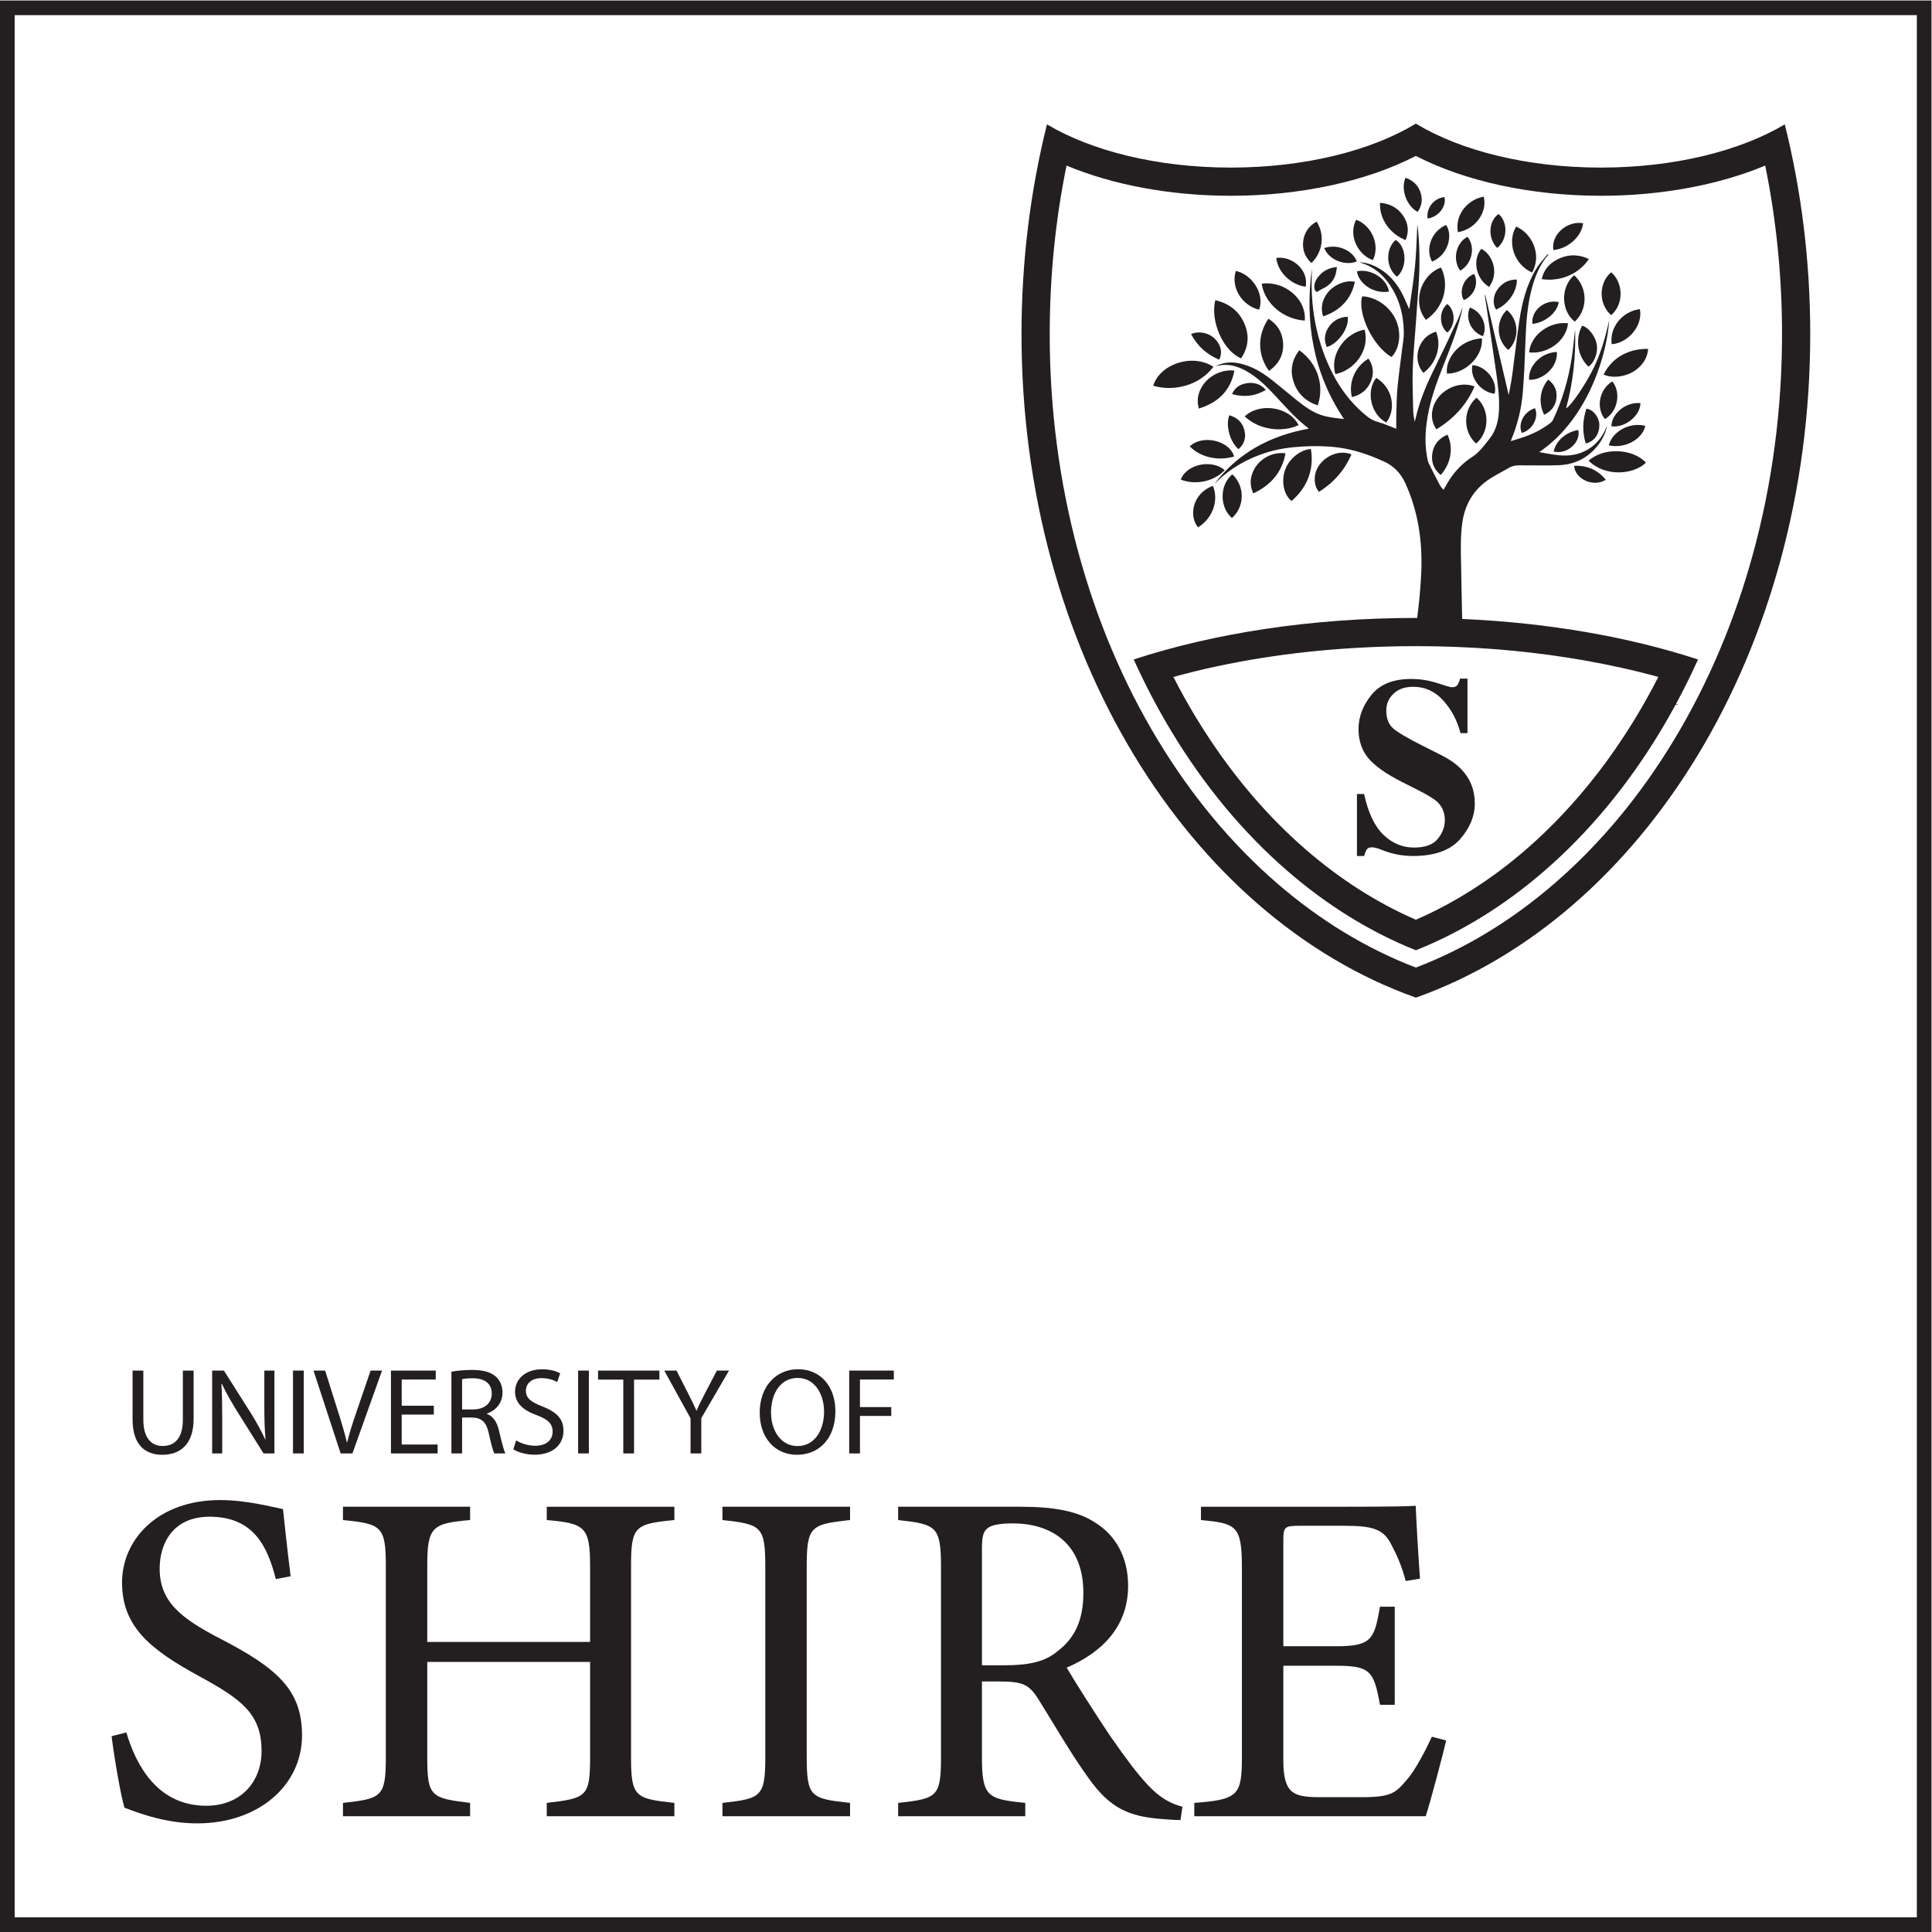 <?xml version="1.0" encoding="UTF-8" standalone="no"?>
<svg
   xmlns:dc="http://purl.org/dc/elements/1.1/"
   xmlns:cc="http://creativecommons.org/ns#"
   xmlns:rdf="http://www.w3.org/1999/02/22-rdf-syntax-ns#"
   xmlns:svg="http://www.w3.org/2000/svg"
   xmlns="http://www.w3.org/2000/svg"
   xmlns:sodipodi="http://sodipodi.sourceforge.net/DTD/sodipodi-0.dtd"
   xmlns:inkscape="http://www.inkscape.org/namespaces/inkscape"
   version="1.1"
   id="svg2"
   xml:space="preserve"
   width="702.773"
   height="702.773"
   viewBox="0 0 702.773 702.773"
   sodipodi:docname="shire_logo.eps"><defs
     id="defs6" /><sodipodi:namedview
     pagecolor="#ffffff"
     bordercolor="#666666"
     borderopacity="1"
     objecttolerance="10"
     gridtolerance="10"
     guidetolerance="10"
     inkscape:pageopacity="0"
     inkscape:pageshadow="2"
     inkscape:window-width="640"
     inkscape:window-height="480"
     id="namedview4" /><g
     id="g10"
     inkscape:groupmode="layer"
     inkscape:label="ink_ext_XXXXXX"
     transform="matrix(1.333,0,0,-1.333,0,702.773)"><g
       id="g12"
       transform="scale(0.1)"><path
         d="M 40,40 H 5230.78 V 5230.78 H 40 Z M 5270.78,0 H 0 V 5270.78 H 5270.78 V 0"
         style="fill:#231f20;fill-opacity:1;fill-rule:nonzero;stroke:none"
         id="path14" /><path
         d="m 4784.69,3764.63 c -50,-184.18 -122.69,-356.02 -216.07,-510.75 -91.89,-152.27 -201.35,-283.97 -325.34,-391.44 -117.36,-101.71 -244.94,-179.23 -379.58,-230.69 -134.65,51.46 -262.23,128.98 -379.58,230.69 -124,107.47 -233.46,239.17 -325.35,391.44 -93.37,154.73 -166.08,326.57 -216.08,510.75 -51.87,191.08 -78.18,391.57 -78.18,595.93 0,156.1 15.41,310.3 45.89,459.72 126.7,-52.95 284.53,-82.41 448.28,-82.41 189.44,0 370.45,39.3 505.02,108.77 134.56,-69.47 315.56,-108.77 505.01,-108.77 163.76,0 321.57,29.46 448.29,82.41 30.47,-149.42 45.88,-303.62 45.88,-459.72 0,-204.36 -26.3,-404.85 -78.19,-595.93 z m 85.7,1168.13 c -120.94,-72.17 -300.81,-117.94 -501.68,-117.94 -202.74,0 -384.07,46.62 -505.01,119.95 -120.95,-73.33 -302.29,-119.95 -505.02,-119.95 -200.87,0 -380.75,45.77 -501.67,117.94 -45.09,-180.42 -69.46,-372.67 -69.46,-572.19 0,-863.19 455.5,-1590.42 1076.15,-1810.83 620.64,220.41 1076.13,947.64 1076.13,1810.83 0,199.52 -24.36,391.77 -69.44,572.19"
         style="fill:#231f20;fill-opacity:1;fill-rule:nonzero;stroke:none"
         id="path16" /><path
         d="m 4465.08,3316.36 c -3.91,-6.5 -7.91,-12.9 -11.89,-19.32 -0.58,-0.93 -1.14,-1.87 -1.73,-2.8 -28.1,-45 -57.81,-87.99 -89.11,-128.79 -1.8,-2.34 -3.62,-4.62 -5.43,-6.94 -59.05,-76.08 -123.53,-144.6 -192.85,-204.69 -93.8,-81.3 -194.72,-145.62 -300.37,-191.49 -105.67,45.87 -206.59,110.19 -300.37,191.49 -104.02,90.15 -197.13,199.22 -277.33,324.54 -1.1,1.72 -2.22,3.44 -3.31,5.17 -6.88,10.83 -13.7,21.75 -20.38,32.83 -21.07,34.91 -41.22,71.19 -60.25,108.46 153.5,42.39 323,69.23 500,79.41 53.28,3.06 107.21,4.68 161.64,4.68 73.39,0 145.96,-2.82 217.16,-8.37 65.9,-5.15 130.57,-12.71 193.66,-22.47 15.52,-2.41 30.96,-4.94 46.29,-7.62 70.62,-12.35 139.05,-27.55 204.52,-45.63 -10.08,-19.74 -20.49,-39.17 -31.16,-58.29 -1.42,-2.54 -2.87,-5.04 -4.29,-7.57 -8.13,-14.38 -16.36,-28.63 -24.8,-42.6 z M 3990,3583.11 c -0.62,28.39 -1.21,56.79 -1.77,85.19 -0.39,19.29 -0.68,38.57 -1.07,57.86 -0.81,40.47 -2.43,80.94 3.51,121.25 6.94,47.13 29,85.55 67.61,113.22 18.47,13.25 39.41,23.03 59.04,34.69 9.08,5.39 18.89,6.98 29.06,7.02 35.89,0.11 71.82,-1.12 107.64,0.33 40.74,1.66 75.57,17.71 102.41,49.25 14.39,16.9 24.22,36.14 29.07,57.82 -1.16,-1.46 -1.86,-3.13 -2.57,-4.81 -14.44,-34.6 -38.92,-58.8 -74.79,-70.38 -23.7,-7.65 -48.07,-6.18 -72.29,-2.49 -11.47,1.75 -22.84,4.12 -35.4,6.42 139.07,94.18 186.65,279.4 190.56,359.62 -10.66,-50.6 -24.35,-92.99 -41.51,-128.64 -22.08,-45.83 -62.21,-104.83 -75.89,-111.5 19.03,69.73 26.62,140.75 24.71,212.88 -0.49,-1.07 -0.65,-2.19 -0.79,-3.32 -2.87,-24.62 -4.9,-49.38 -8.76,-73.84 -9.08,-57.54 -25.4,-113.03 -50.14,-165.88 -1.84,-3.93 -4.94,-7.74 -8.4,-10.38 -21.99,-16.82 -46.45,-29.12 -72.59,-38.09 -11.27,-3.86 -22.71,-7.21 -35,-11.08 0.9,2.65 1.28,4 1.82,5.29 16.74,40.32 27.07,82.43 30.84,125.7 3.89,44.84 5.46,89.9 7.14,134.91 1.68,45.05 3.81,89.99 13.64,134.17 7.95,35.73 19.56,69.99 41.76,99.77 2.78,3.73 5.78,7.29 8.68,10.92 -2.44,-0.49 -4.32,-1.56 -5.56,-3.13 -9.83,-12.42 -20.9,-24.12 -29.05,-37.57 -26.41,-43.56 -38.55,-92.18 -46,-141.88 -7.34,-49.03 -12.58,-98.38 -19.24,-147.52 -2.53,-18.59 -6.5,-36.99 -9.67,-54.75 -21.35,91.16 -42.74,182.5 -64.12,273.85 -1.05,-1.37 -1.03,-2.54 -0.85,-3.69 4.2,-28.07 8.44,-56.15 12.59,-84.24 6.12,-41.42 12.23,-82.85 18.21,-124.29 4.82,-33.39 9.03,-66.85 7.75,-100.72 -1.1,-29.19 -7.13,-56.61 -25.96,-80.24 -14.26,-17.89 -27.27,-36.72 -47.04,-49.43 -28.49,-18.31 -50.91,-42.56 -68.01,-71.74 -3.26,-5.54 -6.38,-11.15 -10.37,-18.12 -3.63,4.36 -7.13,7.4 -9.17,11.23 -10.58,19.95 -21.14,39.93 -30.92,60.28 -3.06,6.35 -4.1,13.81 -5.34,20.88 -7.3,41.7 -3.34,82.96 5.16,124.01 9.4,45.46 26.23,88.48 43.19,131.44 16.26,41.16 32.53,82.3 43.51,125.29 2.11,8.23 3.8,16.57 5.68,24.87 -5.03,-10.58 -7.86,-21.87 -12.69,-32.23 -20.97,-44.9 -42.05,-89.77 -64.01,-134.21 -20.94,-42.4 -39.63,-85.55 -50.53,-131.75 -1.12,-4.74 -2.27,-9.46 -3.4,-14.19 -2.29,10.28 -4.07,20.29 -4.31,30.33 -0.83,37.32 -2.44,74.7 -1.32,111.98 1.18,39.21 5.12,78.35 7.91,117.51 2.7,37.73 5.59,75.46 8.17,113.2 3.26,47.66 3.15,95.33 -0.82,142.95 -0.75,9.04 -2.03,18.03 -2.57,22.74 -1.85,-35.03 -2.66,-74.32 -6.34,-113.32 -3.68,-39.01 -10.23,-77.76 -15.77,-118.39 -7.43,16.38 -13.05,30.76 -20.28,44.27 -16.52,30.83 -39.09,56.08 -70.83,72.04 -14.26,7.17 -29.35,11.56 -45.49,11.82 33.4,-8.75 59.3,-28.19 79.38,-55.66 29.16,-39.9 41.44,-85.49 42.43,-134.14 0.35,-16.43 -3.09,-32.96 -5.05,-49.42 -4.07,-33.94 -9.02,-67.78 -12.21,-101.8 -2.3,-24.44 -2.55,-49.07 -3.32,-73.64 -0.43,-13.86 -0.08,-27.74 -0.08,-39.54 -15.51,5.92 -32.36,13.56 -49.96,18.59 -11.01,3.15 -20.37,7.81 -29.12,14.79 -49.82,39.74 -84.77,90.54 -109.37,148.66 -31.84,75.18 -44.96,153.92 -42.18,235.4 0.1,3.13 0.12,6.27 0.14,9.4 0.03,3.12 0.01,6.23 0.01,9.34 -19.25,-146.63 3.83,-284.18 87.78,-409.58 -17.87,1.95 -35.6,3.78 -52.73,8.04 -28.67,7.14 -52.26,24.23 -74.96,42.28 -23.39,18.6 -46,38.19 -69.49,56.65 -27.12,21.29 -56.36,38.74 -90.88,45.42 -20.92,4.05 -41.11,2.17 -62.38,-7.93 6.96,1.18 11.85,2.28 16.79,2.81 23.71,2.54 45.19,-4.39 65.67,-15.6 31.38,-17.17 56.13,-42.18 80.23,-67.91 26.68,-28.49 52.05,-58.28 82.8,-82.69 2.67,-2.12 5.31,-4.29 9.01,-7.29 -105,-19.13 -192.44,-65.62 -257.35,-150.39 1.23,1.1 2.51,2.16 3.69,3.32 40.17,39.42 87.56,66.58 141.3,82.77 30.58,9.21 61.98,13.53 93.83,15.41 32.8,1.94 65.49,1.63 98.08,-2.52 43.61,-5.57 84.53,-19.8 124.49,-37.82 27.89,-12.58 46.89,-32.4 59.45,-59.99 35.33,-77.56 46.87,-159.06 43.35,-243.56 -1.72,-41.51 -5.87,-82.73 -11.14,-123.83 -1.18,0 -2.36,0.01 -3.54,0.01 -286.1,0 -551.44,-41.87 -769.95,-113.31 30.7,-67.96 64.93,-133.43 102.67,-195.96 89.5,-148.32 195.99,-276.48 316.5,-380.93 108.78,-94.29 226.72,-167.14 350.78,-216.7 124.05,49.56 241.99,122.41 350.77,216.7 120.51,104.45 227,232.61 316.5,380.93 14.28,23.67 28.06,47.75 41.33,72.24 2.68,0.47 5.35,1.01 8.04,1.68 -1.17,0.37 -2.37,0.53 -3.52,0.35 -1.23,-0.19 -2.44,-0.28 -3.65,-0.42 21.47,39.7 41.64,80.43 60.47,122.11 -185.98,60.81 -405.89,100.17 -643.64,110.55"
         style="fill:#231f20;fill-opacity:1;fill-rule:nonzero;stroke:none"
         id="path18" /><path
         d="m 3809.24,4398.77 c -18.34,41.25 -59.67,63.89 -92.1,64.68 -13.37,-47.6 29.43,-136.11 80.1,-165.68 22.58,23.25 27.71,65.67 12,101"
         style="fill:#231f20;fill-opacity:1;fill-rule:nonzero;stroke:none"
         id="path20" /><path
         d="m 3386.79,4294.34 c 20.01,29.89 23.17,61.61 9.02,94.5 -15.02,34.94 -42.25,55.43 -79.51,64.08 -14.34,-57.72 22.14,-139.28 70.49,-158.58"
         style="fill:#231f20;fill-opacity:1;fill-rule:nonzero;stroke:none"
         id="path22" /><path
         d="m 3311.25,4271.3 c -59.38,37.89 -147.05,5.99 -164.19,-51.79 55.13,-16.57 125.68,0.03 164.19,51.79"
         style="fill:#231f20;fill-opacity:1;fill-rule:nonzero;stroke:none"
         id="path24" /><path
         d="m 3545.61,4316.28 c -20.24,-26.04 -25.9,-54.81 -15.61,-86.12 10.75,-32.66 33.53,-53.43 65.88,-64.4 19.09,55.63 -1.43,115.89 -50.27,150.52"
         style="fill:#231f20;fill-opacity:1;fill-rule:nonzero;stroke:none"
         id="path26" /><path
         d="m 4023.74,4217.37 c -1.61,0.62 -3.3,1.39 -5.06,1.94 -44.74,13.74 -98.09,-16.87 -108.97,-62.47 -4.81,-20.2 -2.12,-38.94 10.02,-56.17 46.84,28.36 82.18,66.25 104.01,116.7"
         style="fill:#231f20;fill-opacity:1;fill-rule:nonzero;stroke:none"
         id="path28" /><path
         d="m 3524.43,3904.98 c 45.74,39.23 61.49,89.95 52.83,141.78 -24.98,-0.94 -58.23,-23.38 -70.11,-55.98 -11.52,-31.65 -4.27,-68.64 17.28,-85.8"
         style="fill:#231f20;fill-opacity:1;fill-rule:nonzero;stroke:none"
         id="path30" /><path
         d="m 3560.59,4397.34 c 4.87,61.59 -59.37,109.8 -117.73,100.42 9.32,-56.79 61.89,-97.17 117.73,-100.42"
         style="fill:#231f20;fill-opacity:1;fill-rule:nonzero;stroke:none"
         id="path32" /><path
         d="m 3932.1,4542.09 c -56.77,-21.13 -78.91,-97.57 -40.84,-142.88 55.22,38.04 62.22,102.94 40.84,142.88"
         style="fill:#231f20;fill-opacity:1;fill-rule:nonzero;stroke:none"
         id="path34" /><path
         d="m 4491.53,4009.55 c -36.22,39.33 -116.63,42.2 -156.38,5.23 44.85,-44.27 121.66,-38.62 156.38,-5.23"
         style="fill:#231f20;fill-opacity:1;fill-rule:nonzero;stroke:none"
         id="path36" /><path
         d="m 3461.14,4402.36 c -31.85,-47.75 -28.25,-101.11 1.66,-142.37 28.2,19.7 41.67,46.3 38.23,80.05 -2.75,27.01 -16.37,47.97 -39.89,62.32"
         style="fill:#231f20;fill-opacity:1;fill-rule:nonzero;stroke:none"
         id="path38" /><path
         d="m 3723.69,4372.62 c -55.36,-9.57 -95.82,-70.37 -79.61,-121.36 52.59,10.26 94.84,66.04 79.61,121.36"
         style="fill:#231f20;fill-opacity:1;fill-rule:nonzero;stroke:none"
         id="path40" /><path
         d="m 3543.56,4111.88 c -24.51,50.17 -105.4,62.89 -146.97,24 40.66,-38.39 103.71,-44.05 146.97,-24"
         style="fill:#231f20;fill-opacity:1;fill-rule:nonzero;stroke:none"
         id="path42" /><path
         d="m 3423.32,3993.1 c -12.32,-21.79 -14.12,-44.08 -3.33,-67.36 47.68,22.36 78.34,57.09 87.96,109.35 -33.21,4.63 -68.13,-12.79 -84.63,-41.99"
         style="fill:#231f20;fill-opacity:1;fill-rule:nonzero;stroke:none"
         id="path44" /><path
         d="m 3687.86,4032.15 c -43.6,18.11 -99.47,-18.77 -100.21,-65.83 -0.21,-13.6 2.9,-25.97 11.59,-36.46 40.12,25.32 69.82,58.85 88.62,102.29"
         style="fill:#231f20;fill-opacity:1;fill-rule:nonzero;stroke:none"
         id="path46" /><path
         d="m 3281.57,4219.66 c -12.2,-19.12 -16.81,-39.71 -10.1,-62.39 52.53,16.2 86.41,48.42 96.98,103.32 -31.66,4.77 -68.91,-12.74 -86.88,-40.93"
         style="fill:#231f20;fill-opacity:1;fill-rule:nonzero;stroke:none"
         id="path48" /><path
         d="m 4181.05,4528.4 c 27.71,51.19 -2.01,107.62 -43.74,125.36 -25.14,-41.06 -6.52,-103.6 43.74,-125.36"
         style="fill:#231f20;fill-opacity:1;fill-rule:nonzero;stroke:none"
         id="path50" /><path
         d="m 4375.93,4250.15 c 24.36,-11.77 63.61,-6.04 88.53,12.75 19.02,14.36 31.11,32.68 33.09,57.18 -47.72,0.95 -96.3,-19.25 -121.62,-69.93"
         style="fill:#231f20;fill-opacity:1;fill-rule:nonzero;stroke:none"
         id="path52" /><path
         d="m 4043.88,4348.87 c -62.21,-3.38 -100.46,-56.2 -95.37,-96.27 51.14,-0.26 99.53,48.26 95.37,96.27"
         style="fill:#231f20;fill-opacity:1;fill-rule:nonzero;stroke:none"
         id="path54" /><path
         d="m 4246.14,4562.19 c -20.32,-11.38 -34.08,-28.18 -38.94,-51.74 44.45,-7.04 97.81,9.18 128.63,54.78 -30.91,14.46 -60.73,13.17 -89.69,-3.04"
         style="fill:#231f20;fill-opacity:1;fill-rule:nonzero;stroke:none"
         id="path56" /><path
         d="m 4297.27,4394.44 c 34.99,31.86 37.06,91.58 -1.78,126.85 -39.13,-34.96 -34.27,-99.06 1.78,-126.85"
         style="fill:#231f20;fill-opacity:1;fill-rule:nonzero;stroke:none"
         id="path58" /><path
         d="m 4278.91,4389.88 c -49.06,6.32 -101.98,-30.97 -106.18,-79.2 45.57,-6.26 101.08,27.91 106.18,79.2"
         style="fill:#231f20;fill-opacity:1;fill-rule:nonzero;stroke:none"
         id="path60" /><path
         d="m 4028.13,4061.8 c 37.48,31.88 37.34,93.55 0.99,125.19 -38.46,-34.13 -36.45,-94.37 -0.99,-125.19"
         style="fill:#231f20;fill-opacity:1;fill-rule:nonzero;stroke:none"
         id="path62" /><path
         d="m 3783.08,4119.15 c 26.4,34.32 19.56,93.23 -27.54,121.82 -29,-36.66 -14.64,-100.21 27.54,-121.82"
         style="fill:#231f20;fill-opacity:1;fill-rule:nonzero;stroke:none"
         id="path64" /><path
         d="m 3697.25,4502.91 c -22.97,6.31 -57.62,-7.75 -74.51,-29.87 -14.72,-19.27 -19.8,-40.36 -12.13,-64.47 46.16,16.22 76.13,45.96 86.64,94.34"
         style="fill:#231f20;fill-opacity:1;fill-rule:nonzero;stroke:none"
         id="path66" /><path
         d="m 3435.82,4427.11 c 15.83,40.65 -17.26,95.96 -63.54,105.62 -14.52,-47.06 19.07,-95.5 63.54,-105.62"
         style="fill:#231f20;fill-opacity:1;fill-rule:nonzero;stroke:none"
         id="path68" /><path
         d="m 3835.74,4616.92 c 10.04,23.98 7.04,46.14 -7,66.76 -15.01,22.05 -36.52,32.91 -62.97,34.96 -1.58,-46.11 28.05,-84.93 69.97,-101.72"
         style="fill:#231f20;fill-opacity:1;fill-rule:nonzero;stroke:none"
         id="path70" /><path
         d="m 3269.43,3833.11 c 44.56,28.14 55.47,79.11 40.21,113.16 -58.36,-22.01 -64.87,-85.09 -40.21,-113.16"
         style="fill:#231f20;fill-opacity:1;fill-rule:nonzero;stroke:none"
         id="path72" /><path
         d="m 3362.92,3977.8 c -35.09,-28.62 -35.51,-89.13 -1.2,-119.3 34.1,29.8 37.04,85.04 1.2,119.3"
         style="fill:#231f20;fill-opacity:1;fill-rule:nonzero;stroke:none"
         id="path74" /><path
         d="m 4398.18,4332.71 c 47.12,4.34 85.31,52.21 76.83,95.71 -47.77,-5.37 -83.87,-50.12 -76.83,-95.71"
         style="fill:#231f20;fill-opacity:1;fill-rule:nonzero;stroke:none"
         id="path76" /><path
         d="m 3746.28,4562.42 c 20.3,39.45 -2.37,94.49 -45.69,110.1 -21.99,-43.67 5.24,-96.18 45.69,-110.1"
         style="fill:#231f20;fill-opacity:1;fill-rule:nonzero;stroke:none"
         id="path78" /><path
         d="m 4396.63,4412.15 c 34.21,29.07 34.27,86.96 0.12,117.06 -33.77,-27.85 -35.85,-86.22 -0.12,-117.06"
         style="fill:#231f20;fill-opacity:1;fill-rule:nonzero;stroke:none"
         id="path80" /><path
         d="m 3884.32,4254.63 c 39.29,29.8 48.97,78.16 34.47,112.35 -47.95,-12.71 -67.4,-75.46 -34.47,-112.35"
         style="fill:#231f20;fill-opacity:1;fill-rule:nonzero;stroke:none"
         id="path82" /><path
         d="m 4048.69,4735.46 c -40.87,-6.97 -79.38,-46.74 -70.33,-97.07 52.06,9.27 81,59.06 70.33,97.07"
         style="fill:#231f20;fill-opacity:1;fill-rule:nonzero;stroke:none"
         id="path84" /><path
         d="m 3246.63,4053.94 c 29.18,-29.61 76.76,-40.61 121.06,-27.57 -12.36,43.95 -86.86,60.91 -121.06,27.57"
         style="fill:#231f20;fill-opacity:1;fill-rule:nonzero;stroke:none"
         id="path86" /><path
         d="m 4334.61,4271.72 c 12.94,7.33 27.43,34.99 22.45,61.7 -4.09,21.83 -22.52,45.76 -39.86,49.82 -19.6,-36.79 -12.2,-84.11 17.41,-111.52"
         style="fill:#231f20;fill-opacity:1;fill-rule:nonzero;stroke:none"
         id="path88" /><path
         d="m 3222.15,3963.44 c 39.73,-15.71 89.95,-5.79 119.86,25.59 -35.01,30.85 -104.17,16.6 -119.86,-25.59"
         style="fill:#231f20;fill-opacity:1;fill-rule:nonzero;stroke:none"
         id="path90" /><path
         d="m 3578.72,4554.42 c 29.98,28.54 37.89,75.71 14.13,113.01 -21.86,-12.35 -34.52,-30.86 -36.84,-55.77 -2.12,-22.7 5.81,-41.8 22.71,-57.24"
         style="fill:#231f20;fill-opacity:1;fill-rule:nonzero;stroke:none"
         id="path92" /><path
         d="m 3741.73,4233.48 c 8.07,21.17 5.45,41.34 -7.54,60.13 -36.57,-22.35 -54.88,-64.61 -45.13,-105.21 25.54,6.23 43.44,20.84 52.67,45.08"
         style="fill:#231f20;fill-opacity:1;fill-rule:nonzero;stroke:none"
         id="path94" /><path
         d="m 3908.64,4035.35 c -3.74,-23.47 3.64,-43.62 22.78,-59.46 29.42,32.95 34.75,75.73 18.52,110.09 -22.88,-9.52 -37.42,-26.24 -41.3,-50.63"
         style="fill:#231f20;fill-opacity:1;fill-rule:nonzero;stroke:none"
         id="path96" /><path
         d="m 4116.07,4317.05 c 32.42,31.5 27.49,84.03 -4.24,109.03 -30.44,-28.61 -29.37,-81.68 4.24,-109.03"
         style="fill:#231f20;fill-opacity:1;fill-rule:nonzero;stroke:none"
         id="path98" /><path
         d="m 3562.93,4489.66 c 9.13,46.3 -38.02,84.92 -80.1,78.57 3.71,-38.12 39.5,-73.37 80.1,-78.57"
         style="fill:#231f20;fill-opacity:1;fill-rule:nonzero;stroke:none"
         id="path100" /><path
         d="m 3907.91,4558.3 c 44.21,18.13 57.3,71.31 38.42,99.89 -41.65,-17.53 -57.12,-67.38 -38.42,-99.89"
         style="fill:#231f20;fill-opacity:1;fill-rule:nonzero;stroke:none"
         id="path102" /><path
         d="m 4063.5,4489.14 c 29.72,40.28 7.15,90.52 -21.22,103.91 -25.17,-30.09 -14.73,-81.99 21.22,-103.91"
         style="fill:#231f20;fill-opacity:1;fill-rule:nonzero;stroke:none"
         id="path104" /><path
         d="m 4489.73,4110.11 c -46.46,11.26 -91.43,-18.69 -99.56,-53.15 42.73,-10.33 91.99,16.14 99.56,53.15"
         style="fill:#231f20;fill-opacity:1;fill-rule:nonzero;stroke:none"
         id="path106" /><path
         d="m 4319.98,4663 c -44.46,7.27 -87.77,-31.78 -81.11,-73.12 40.63,3.26 78.01,38.14 81.11,73.12"
         style="fill:#231f20;fill-opacity:1;fill-rule:nonzero;stroke:none"
         id="path108" /><path
         d="m 4379.54,4128.61 c 34.7,19.52 45.23,72.58 20.06,102.72 -37.56,-23.61 -43.88,-73.93 -20.06,-102.72"
         style="fill:#231f20;fill-opacity:1;fill-rule:nonzero;stroke:none"
         id="path110" /><path
         d="m 4248.41,4311.77 c -45.86,-2.08 -78.65,-40.56 -75.75,-76.04 35.46,-1.83 79.01,32.85 75.75,76.04"
         style="fill:#231f20;fill-opacity:1;fill-rule:nonzero;stroke:none"
         id="path112" /><path
         d="m 3327.06,4290.49 c 9.23,17.75 5.26,38.97 -10.08,55.35 -16.74,17.86 -44.96,24.22 -66.68,14.63 17.17,-33.06 43.15,-55.65 76.76,-69.98"
         style="fill:#231f20;fill-opacity:1;fill-rule:nonzero;stroke:none"
         id="path114" /><path
         d="m 3812.12,4516.84 c 29.11,25.2 26.75,83.38 -4.07,100.59 -28.1,-26.48 -26.1,-75.8 4.07,-100.59"
         style="fill:#231f20;fill-opacity:1;fill-rule:nonzero;stroke:none"
         id="path116" /><path
         d="m 4329.06,4156.82 c -10.7,-31.4 -11.46,-62.98 -1.93,-94.79 23.62,4.84 38.8,26.81 37.05,53.63 -1.21,18.64 -17.23,39.46 -35.12,41.16"
         style="fill:#231f20;fill-opacity:1;fill-rule:nonzero;stroke:none"
         id="path118" /><path
         d="m 3677.49,4407.87 c -23.21,-1.32 -41.5,-11.36 -53.6,-31.26 -9.95,-16.37 -11.17,-33.74 -3.23,-51.51 31.42,8.94 62.37,54.02 56.83,82.77"
         style="fill:#231f20;fill-opacity:1;fill-rule:nonzero;stroke:none"
         id="path120" /><path
         d="m 4085.61,4481.08 c -11.54,-16.69 -12.64,-39.6 -3.11,-53.77 32.73,13.8 58.05,50.01 56.69,81.95 -23.03,0.25 -40.7,-9.55 -53.58,-28.18"
         style="fill:#231f20;fill-opacity:1;fill-rule:nonzero;stroke:none"
         id="path122" /><path
         d="m 3868.5,4693.94 c 11.33,16.19 14.18,33.68 8.04,52.43 -6.74,20.56 -20.93,33.68 -41.28,40.62 -13.41,-31.46 2.88,-77.1 33.24,-93.05"
         style="fill:#231f20;fill-opacity:1;fill-rule:nonzero;stroke:none"
         id="path124" /><path
         d="m 3702.76,4531.68 c 5.57,-35.59 47.85,-62.16 87.44,-55.27 -5.08,35.18 -49.44,63.47 -87.44,55.27"
         style="fill:#231f20;fill-opacity:1;fill-rule:nonzero;stroke:none"
         id="path126" /><path
         d="m 4213.6,4140.29 c 21.91,10.25 33.3,27.41 34.05,50.62 0.6,18.77 -7.33,34.26 -23.16,45.29 -21.58,-26.5 -27.34,-61.4 -10.89,-95.91"
         style="fill:#231f20;fill-opacity:1;fill-rule:nonzero;stroke:none"
         id="path128" /><path
         d="m 4476.48,4172.07 c -42.74,3.82 -79.57,-31.49 -79.19,-63.34 37.03,-4.75 79.02,28.84 79.19,63.34"
         style="fill:#231f20;fill-opacity:1;fill-rule:nonzero;stroke:none"
         id="path130" /><path
         d="m 4018.01,4275.66 c -7.9,-34.04 23.21,-74.36 60.65,-78.05 9.02,37.43 -26.48,76.69 -60.65,78.05"
         style="fill:#231f20;fill-opacity:1;fill-rule:nonzero;stroke:none"
         id="path132" /><path
         d="m 3379.74,4046.37 c 16.25,14.31 21.25,32.35 15.8,52.75 -5.58,20.89 -19.75,33.95 -41.04,39.83 -10.45,-28.42 1.94,-73.12 25.24,-92.58"
         style="fill:#231f20;fill-opacity:1;fill-rule:nonzero;stroke:none"
         id="path134" /><path
         d="m 4004.51,4625.96 c -31.58,-16.47 -41.59,-62.03 -19.95,-92.5 32.47,18.4 42.74,64.38 19.95,92.5"
         style="fill:#231f20;fill-opacity:1;fill-rule:nonzero;stroke:none"
         id="path136" /><path
         d="m 4089.31,4688.17 c -27.82,-19.46 -29.84,-66.78 -3.66,-92.63 28.33,22.84 30.01,70.11 3.66,92.63"
         style="fill:#231f20;fill-opacity:1;fill-rule:nonzero;stroke:none"
         id="path138" /><path
         d="m 4253.56,4447.69 c -37.69,8.69 -76.48,-23.18 -71.74,-59.52 34.9,3.62 67.58,30.88 71.74,59.52"
         style="fill:#231f20;fill-opacity:1;fill-rule:nonzero;stroke:none"
         id="path140" /><path
         d="m 3702.45,4558.67 c -10.31,28.83 -51,49.21 -88.85,36.54 13.75,-34.54 59.66,-48.83 88.85,-36.54"
         style="fill:#231f20;fill-opacity:1;fill-rule:nonzero;stroke:none"
         id="path142" /><path
         d="m 4295.45,4000.87 c 2.73,-36.98 53.61,-59.19 86.52,-37.93 -22.79,27.59 -51.51,39.64 -86.52,37.93"
         style="fill:#231f20;fill-opacity:1;fill-rule:nonzero;stroke:none"
         id="path144" /><path
         d="m 4239.85,4039.9 c 36.14,-8.93 74.75,25.25 66.99,58.78 -33.4,-5.29 -61.6,-29.86 -66.99,-58.78"
         style="fill:#231f20;fill-opacity:1;fill-rule:nonzero;stroke:none"
         id="path146" /><path
         d="m 3399.99,4225.99 c -17.12,-3.15 -30.54,-12.02 -37.99,-29.31 32.53,-9.17 62.73,-6.01 92.19,11.47 -15.11,17.13 -33.58,21.65 -54.2,17.84"
         style="fill:#231f20;fill-opacity:1;fill-rule:nonzero;stroke:none"
         id="path148" /><path
         d="m 3644.18,4521.8 c 2.21,6.61 2.7,13.8 4.15,21.7 -19.19,-1.95 -34.32,-8.48 -46.33,-21.25 -8.19,-8.71 -14.71,-18.54 -15.47,-31.01 -0.43,-7.08 1.38,-13.22 7.04,-15.94 5.95,3.49 10.6,6.8 15.71,9.1 16.93,7.63 29.01,19.78 34.9,37.4"
         style="fill:#231f20;fill-opacity:1;fill-rule:nonzero;stroke:none"
         id="path150" /><path
         d="m 4011.04,4432.77 c -13.54,-29.76 3.57,-66.86 35.64,-78.07 13.96,28.68 -3.4,67.12 -35.64,78.07"
         style="fill:#231f20;fill-opacity:1;fill-rule:nonzero;stroke:none"
         id="path152" /><path
         d="m 3949.7,4364.69 c 22.67,20.44 22.58,59.37 -0.18,77.81 -23.14,-18.01 -23.04,-60.23 0.18,-77.81"
         style="fill:#231f20;fill-opacity:1;fill-rule:nonzero;stroke:none"
         id="path154" /><path
         d="m 4022.6,4524.76 c -33.61,-13.84 -40.47,-52.71 -28.05,-71.57 28.48,12.26 41.47,44.9 28.05,71.57"
         style="fill:#231f20;fill-opacity:1;fill-rule:nonzero;stroke:none"
         id="path156" /><path
         d="m 4152.67,4090.76 c 28.81,7.44 47.39,41.74 36.1,67.42 -31.14,-9.45 -46.92,-43.2 -36.1,-67.42"
         style="fill:#231f20;fill-opacity:1;fill-rule:nonzero;stroke:none"
         id="path158" /><path
         d="m 3941.59,4734.3 c -28.67,-2.87 -50.14,-30.03 -45.86,-58.44 33.68,5.14 51.8,36.96 45.86,58.44"
         style="fill:#231f20;fill-opacity:1;fill-rule:nonzero;stroke:none"
         id="path160" /><path
         d="m 3933.23,3211.32 -50.43,25.41 c -42.15,21.13 -69.26,37.15 -81.36,48.04 -12.34,10.74 -18.49,26.86 -18.49,48.44 0,18.01 6.57,33.3 19.75,45.92 13.14,12.57 31.03,18.86 53.62,18.86 32.17,0 59.53,-12.46 82.02,-37.37 22.49,-24.91 38.2,-54.61 47.12,-89.08 h 19.03 v 148.8 h -20.35 c -1.76,-7.12 -4.07,-12.85 -6.9,-17.18 -2.84,-4.34 -7.98,-6.51 -15.41,-6.51 -3.3,0 -16.48,3.78 -39.53,11.34 -23.11,7.57 -46.98,11.34 -71.7,11.34 -48.57,0 -84.6,-14.45 -108.1,-43.42 -23.52,-28.91 -35.28,-60.05 -35.28,-93.47 0,-31.36 8.87,-57.71 26.64,-79.13 17.77,-21.35 48.23,-42.92 91.41,-64.77 l 43.54,-22.02 c 27.02,-13.57 44.98,-24.58 53.85,-33.03 13.4,-12.96 20.1,-29.64 20.1,-50.1 0,-17.57 -6.42,-34.31 -19.24,-50.27 -12.84,-15.9 -34.47,-23.85 -64.91,-23.85 -31.34,0 -59.11,11.56 -83.35,34.75 -24.25,23.19 -41.82,60.33 -52.69,111.38 h -19.68 v -169.15 h 19.68 c 1.98,7.56 4.25,13.4 6.9,17.51 2.61,4.12 7.42,6.18 14.42,6.18 1.97,0 4.4,-0.28 7.24,-0.84 2.83,-0.55 5.78,-1.27 8.87,-2.17 l 13.11,-5 c 13.57,-5.34 27.31,-9.28 41.18,-11.84 13.9,-2.56 27.64,-3.84 41.2,-3.84 59.06,0 102.01,15.29 128.81,45.82 26.8,30.58 40.2,63.11 40.2,97.53 0,36.92 -12.48,68.28 -37.47,94.02 -13.38,13.79 -31.31,26.36 -53.8,37.7"
         style="fill:#231f20;fill-opacity:1;fill-rule:nonzero;stroke:none"
         id="path162" /><path
         d="m 391.133,1532.02 v -133.98 c 0,-50.43 22.379,-71.83 52.871,-71.83 33.269,0 54.98,22.16 54.98,71.83 v 133.98 h 29.352 v -131.9 c 0,-69.51 -36.535,-97.87 -85.559,-97.87 -46.144,0 -81,26.34 -81,96.59 v 133.18 h 29.356"
         style="fill:#231f20;fill-opacity:1;fill-rule:nonzero;stroke:none"
         id="path164" /><path
         d="m 578.879,1305.95 v 226.07 h 32.101 l 72.422,-114.26 c 16.524,-26.52 29.657,-50.28 40.336,-73.61 l 0.742,0.34 c -2.644,30.19 -3.175,57.75 -3.175,92.78 v 94.75 h 27.496 v -226.07 h -29.66 l -71.856,114.59 c -15.57,25.33 -30.777,51.11 -42.058,75.69 l -0.997,-0.34 c 1.743,-28.65 2.141,-55.9 2.141,-93.27 v -96.67 h -27.492"
         style="fill:#231f20;fill-opacity:1;fill-rule:nonzero;stroke:none"
         id="path166" /><path
         d="m 828.895,1532.02 v -226.07 h -29.352 v 226.07 h 29.352"
         style="fill:#231f20;fill-opacity:1;fill-rule:nonzero;stroke:none"
         id="path168" /><path
         d="m 929.551,1305.95 -74.039,226.07 h 31.734 l 35.121,-111.45 c 9.707,-30.49 18.082,-58.05 24.18,-84.37 h 0.789 c 6.324,26.13 15.598,54.58 25.738,84 l 38.236,111.82 h 31.21 l -80.762,-226.07 h -32.207"
         style="fill:#231f20;fill-opacity:1;fill-rule:nonzero;stroke:none"
         id="path170" /><path
         d="m 1183.82,1411.93 h -87.65 v -81.66 h 98.03 v -24.32 h -127.38 v 226.07 h 122.22 v -24.33 h -92.87 v -71.59 h 87.65 v -24.17"
         style="fill:#231f20;fill-opacity:1;fill-rule:nonzero;stroke:none"
         id="path172" /><path
         d="m 1260.99,1426.01 h 29.84 c 31.25,0 51.04,17.02 51.04,42.93 0,29.36 -21.18,42.11 -51.98,42.16 -14.16,0 -23.95,-1.29 -28.9,-2.57 z m -29.18,102.9 c 14.82,2.98 36.09,4.88 56.15,4.88 31,0 51.43,-5.9 65.52,-18.62 11.16,-9.89 17.74,-25.29 17.74,-42.96 0,-29.7 -18.97,-49.46 -42.62,-57.62 v -0.81 c 17.24,-6.06 27.66,-22.36 33.15,-45.79 7.44,-31.59 12.8,-53.21 17.39,-62.04 h -30.29 c -3.55,6.54 -8.66,25.81 -14.85,54.13 -6.71,30.94 -18.93,42.96 -45.37,43.83 h -27.64 v -97.96 h -29.18 v 222.96"
         style="fill:#231f20;fill-opacity:1;fill-rule:nonzero;stroke:none"
         id="path174" /><path
         d="m 1408.46,1341.52 c 13.05,-8.15 32.11,-14.65 52.17,-14.65 29.85,0 47.41,15.6 47.41,38.5 0,20.97 -12.25,33.31 -42.76,44.74 -36.89,13.08 -59.78,32.5 -59.78,64.13 0,35.19 29.26,61.3 73.29,61.3 22.95,0 40.01,-5.33 49.87,-10.92 l -8.15,-23.94 c -7.2,4.28 -22.34,10.73 -42.69,10.73 -31.05,0 -42.78,-18.4 -42.78,-33.8 0,-20.99 13.75,-31.35 44.96,-43.4 38.35,-15.04 57.66,-33.45 57.66,-66.59 0,-34.69 -25.55,-65.2 -79.12,-65.2 -21.86,0 -45.69,6.6 -57.75,14.75 l 7.67,24.35"
         style="fill:#231f20;fill-opacity:1;fill-rule:nonzero;stroke:none"
         id="path176" /><path
         d="m 1606.92,1532.02 v -226.07 h -29.36 v 226.07 h 29.36"
         style="fill:#231f20;fill-opacity:1;fill-rule:nonzero;stroke:none"
         id="path178" /><path
         d="M 1700.86,1507.35 H 1632 v 24.67 h 167.41 v -24.67 h -69.19 v -201.4 h -29.36 v 201.4"
         style="fill:#231f20;fill-opacity:1;fill-rule:nonzero;stroke:none"
         id="path180" /><path
         d="m 1884.36,1305.95 v 95.83 l -71.7,130.24 h 33.43 l 31.76,-62.45 c 8.61,-17.14 15.53,-30.83 22.47,-46.65 h 0.67 c 6.23,14.86 13.96,29.67 22.69,46.82 l 32.6,62.28 h 33.08 l -75.65,-129.79 v -96.28 h -29.35"
         style="fill:#231f20;fill-opacity:1;fill-rule:nonzero;stroke:none"
         id="path182" /><path
         d="m 2104,1417.67 c 0,-48.36 26.27,-91.67 72.32,-91.67 46.39,0 72.43,42.6 72.43,93.96 0,45.01 -23.48,92 -72.06,92 -48.53,0 -72.69,-44.83 -72.69,-94.29 z m 175.63,3.58 c 0,-77.58 -47.26,-119 -104.89,-119 -59.96,0 -101.62,46.42 -101.62,114.75 0,71.63 44.34,118.71 104.69,118.71 61.74,0 101.82,-47.29 101.82,-114.46"
         style="fill:#231f20;fill-opacity:1;fill-rule:nonzero;stroke:none"
         id="path184" /><path
         d="m 2317.35,1532.02 h 121.76 v -24.33 h -92.41 v -75.27 h 85.39 v -24.17 h -85.39 v -102.3 h -29.35 v 226.07"
         style="fill:#231f20;fill-opacity:1;fill-rule:nonzero;stroke:none"
         id="path186" /><path
         d="m 752.742,963 c -22.09,85.76 -58.469,170.22 -180.609,170.22 -101.352,0 -136.434,-74.06 -136.434,-141.63 0,-89.668 57.172,-135.149 165.02,-191.008 155.922,-80.562 223.492,-140.34 223.492,-263.773 0,-136.43 -118.242,-240.387 -285.859,-240.387 -77.961,0 -145.536,22.09 -198.805,42.887 -10.399,36.371 -25.992,124.73 -35.082,194.902 l 40.277,10.398 C 370.727,457.551 427.898,344.5 563.031,344.5 c 93.563,0 150.735,64.969 150.735,149.422 0,100.047 -53.274,140.34 -167.618,202.707 -136.437,74.062 -213.101,136.441 -213.101,257.273 0,115.638 96.156,224.798 267.672,224.798 72.761,0 144.226,-19.5 171.515,-24.7 5.2,-46.77 10.395,-98.75 20.793,-183.211 L 752.742,963"
         style="fill:#231f20;fill-opacity:1;fill-rule:nonzero;stroke:none"
         id="path188" /><path
         d="m 1840.27,1124.12 c -107.84,-10.4 -118.24,-16.89 -118.24,-126.038 V 477.039 c 0,-109.148 11.69,-113.047 118.24,-124.75 v -36.367 h -348.23 v 36.367 c 107.85,13 118.24,15.602 118.24,124.75 V 736.902 H 1165.9 V 477.039 c 0,-107.848 10.4,-111.75 116.95,-124.75 V 315.922 H 935.918 v 36.367 c 105.242,11.703 116.942,15.602 116.942,124.75 v 521.043 c 0,109.148 -11.7,115.638 -116.942,126.038 v 36.38 h 346.932 v -36.38 C 1178.9,1115.02 1165.9,1105.94 1165.9,998.082 V 791.48 h 444.38 v 206.602 c 0,107.858 -14.29,116.938 -118.24,126.038 v 36.38 h 348.23 v -36.38"
         style="fill:#231f20;fill-opacity:1;fill-rule:nonzero;stroke:none"
         id="path190" /><path
         d="m 1971.44,315.922 v 36.367 c 106.54,11.703 116.94,16.902 116.94,127.34 v 515.863 c 0,111.738 -10.4,116.938 -116.94,128.628 v 36.38 h 348.23 v -36.38 c -107.85,-11.69 -118.24,-16.89 -118.24,-128.628 V 479.629 c 0,-111.738 10.39,-115.637 118.24,-127.34 v -36.367 h -348.23"
         style="fill:#231f20;fill-opacity:1;fill-rule:nonzero;stroke:none"
         id="path192" /><path
         d="m 2741.92,727.82 c 67.57,0 110.45,10.391 142.93,37.68 50.68,37.68 71.47,89.652 71.47,159.813 0,139.037 -92.26,189.707 -192.31,189.707 -37.69,0 -59.77,-5.19 -68.87,-12.99 -11.69,-9.09 -15.58,-22.09 -15.58,-55.88 V 727.82 Z m 479.47,-422.3 c -16.89,0 -31.19,1.3 -48.08,2.601 -94.85,6.5 -145.53,31.188 -202.7,111.738 -48.08,66.27 -94.85,148.141 -136.44,214.403 -25.97,41.578 -42.87,49.367 -109.15,49.367 h -45.46 v -204 c 0,-110.438 14.29,-116.938 118.24,-127.34 v -36.367 h -346.93 v 36.367 c 107.84,11.703 116.94,16.902 116.94,127.34 v 518.453 c 0,110.438 -14.3,114.348 -116.94,126.038 v 36.38 h 331.33 c 94.86,0 158.53,-11.69 207.89,-44.17 53.28,-33.78 88.37,-92.26 88.37,-171.517 0,-111.743 -71.47,-181.911 -167.62,-223.493 23.39,-40.281 79.25,-127.351 118.24,-185.808 48.08,-68.871 72.77,-101.352 102.65,-133.832 35.08,-37.688 64.97,-51.969 94.86,-59.778 l -5.2,-36.382"
         style="fill:#231f20;fill-opacity:1;fill-rule:nonzero;stroke:none"
         id="path194" /><path
         d="m 3946.37,522.52 c -7.79,-33.79 -42.87,-167.618 -55.87,-206.598 h -631.49 v 36.367 c 120.84,9.113 129.94,20.793 129.94,127.34 v 513.25 c 0,115.641 -14.29,122.141 -111.74,131.241 v 36.38 h 397.6 c 122.14,0 172.81,1.31 188.41,2.6 1.3,-32.49 6.49,-129.94 11.7,-198.799 l -38.99,-6.5 c -11.7,44.179 -24.68,71.469 -38.98,98.749 -20.78,42.88 -50.68,51.97 -128.63,51.97 h -123.45 c -40.28,0 -42.87,-3.88 -42.87,-41.57 V 779.789 h 144.23 c 97.45,0 103.94,19.492 119.54,107.852 h 40.28 V 619.969 h -40.28 c -16.9,93.543 -27.29,106.551 -120.84,106.551 H 3502 V 467.941 c 0,-90.949 28.58,-98.75 93.54,-100.05 h 120.84 c 79.27,0 92.26,11.699 120.85,45.48 24.69,27.289 51.97,80.551 70.17,119.539 l 38.97,-10.39"
         style="fill:#231f20;fill-opacity:1;fill-rule:nonzero;stroke:none"
         id="path196" /></g></g></svg>
